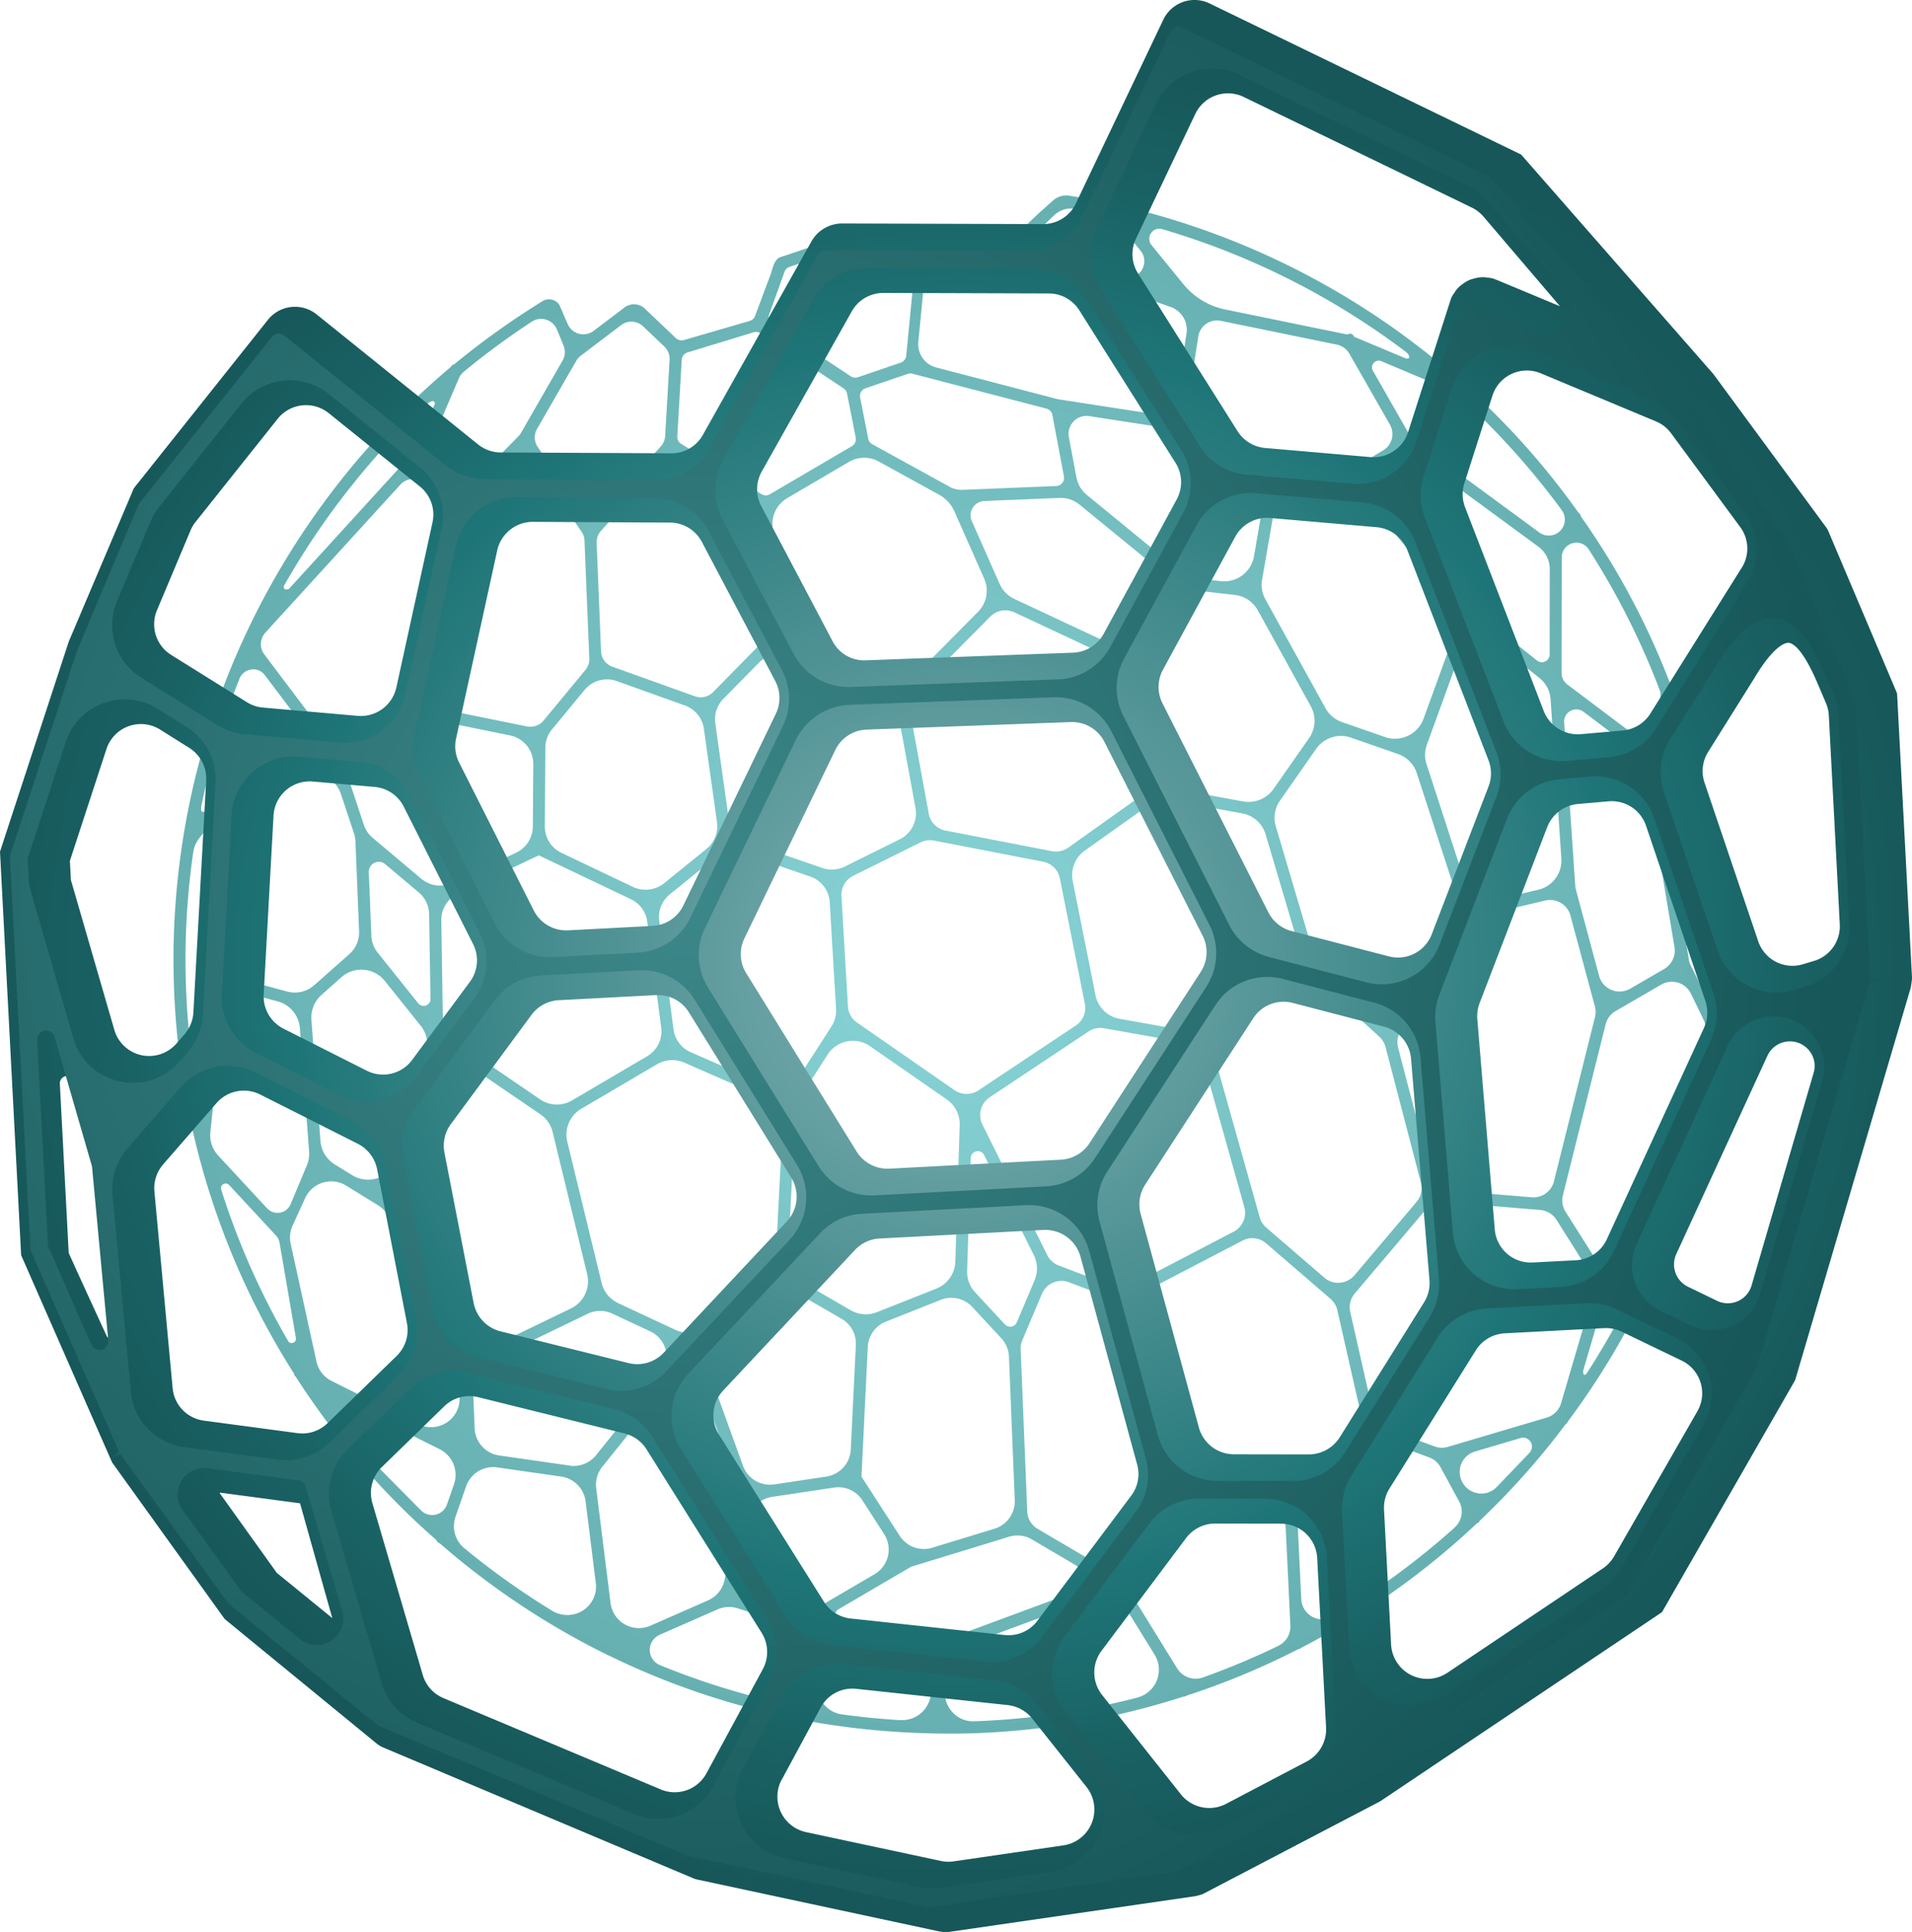 <svg id="Layer_1" data-name="Layer 1" xmlns="http://www.w3.org/2000/svg" xmlns:xlink="http://www.w3.org/1999/xlink" viewBox="0 0 123.284 124.571"><defs><style>.cls-1{fill:url(#radial-gradient);}.cls-2{fill:url(#radial-gradient-2);}.cls-3{fill:url(#radial-gradient-3);}</style><radialGradient id="radial-gradient" cx="94.762" cy="112.148" r="49.656" gradientTransform="translate(0.207 -7.911) rotate(-2.329)" gradientUnits="userSpaceOnUse"><stop offset="0" stop-color="#89d4d6"/><stop offset="1" stop-color="#66b0b2"/></radialGradient><radialGradient id="radial-gradient-2" cx="76.988" cy="101.44" r="60.247" gradientTransform="matrix(1.06, -0.003, -0.003, 1, 18.696, -0.98)" gradientUnits="userSpaceOnUse"><stop offset="0" stop-color="#86b3b5"/><stop offset="0.671" stop-color="#1e7577"/><stop offset="0.864" stop-color="#196062"/><stop offset="1" stop-color="#175759"/></radialGradient><radialGradient id="radial-gradient-3" cx="81.19" cy="98.814" r="74.397" gradientTransform="matrix(1, -0.011, 0.011, 1, 0.099, -2.226)" gradientUnits="userSpaceOnUse"><stop offset="0" stop-color="#3c8789"/><stop offset="1" stop-color="#175759"/></radialGradient></defs><title>clathrin_coated_pit</title><path id="CLATHRIN_COATED_PIT" class="cls-1" d="M149.284,97.784a49.708,49.708,0,0,0-3.032-15.2l-.026-.07a49.167,49.167,0,0,0-5.946-11.289.378.378,0,0,0-.159-.246h0a49.419,49.419,0,0,0-7.339-8.22.371.371,0,0,0-.19-.2l-.028-.005a50.072,50.072,0,0,0-22.236-11.432c-.982-.218-2-.412-3.038-.577a1.269,1.269,0,0,0-1.043.307c-.389.346-.968.862-1.063.954l-1.426,1.366a.526.526,0,0,1-.23.129l-5.619,1.468a.536.536,0,0,1-.331-.022l-3.587-1.58a1.711,1.711,0,0,0-1.418.019L88.906,54.43c-.045.012-.105.029-.241.076-.335.115-.475.555-.594,1.011L87.03,58.3a.525.525,0,0,1-.344.319l-4.254,1.236a.544.544,0,0,1-.506-.124L80,57.9a1.027,1.027,0,0,0-1.357-.172L76.622,59.26a1.1,1.1,0,0,1-.953.184,1.091,1.091,0,0,1-.727-.641l-.523-1.2a.232.232,0,0,0-.027-.046.8.8,0,0,0-1.065-.213,51.486,51.486,0,0,0-5.691,4.068c-.115.034-.2.109-.212.165A50.485,50.485,0,0,0,54.05,79.114l-.086.187a49.591,49.591,0,0,0-1.946,4.979c0,.006-.028.068-.03.074A49.747,49.747,0,0,0,57.3,126.491a.3.3,0,0,0,.119.208c.829,1.29,1.728,2.557,2.673,3.766a.259.259,0,0,0,.442-.26.975.975,0,0,1,.126-.937.95.95,0,0,1,1.229-.3l4.81,2.4a1.849,1.849,0,0,1,.919,2.257l-.455,1.308a1.01,1.01,0,0,1-1.67.378l-4.505-4.544a.259.259,0,0,0-.385.344,48.865,48.865,0,0,0,5.872,6.105.367.367,0,0,0,.209.215l.027.012A50.174,50.174,0,0,0,77.454,144.6a.279.279,0,0,0,.138.063h0A49.459,49.459,0,0,0,90.8,148.951l.067.016a50.582,50.582,0,0,0,7.229.711l.289.011c1.164.023,2.139.016,3.069-.022a49.606,49.606,0,0,0,13.219-2.358.268.268,0,0,0,.075-.005.425.425,0,0,0,.107-.04l0-.011a48.882,48.882,0,0,0,7.193-2.993.313.313,0,0,0,.2-.091,50.019,50.019,0,0,0,11.329-8.027l.043-.019a.257.257,0,0,0,.063-.04.19.19,0,0,0,.066-.1,48.952,48.952,0,0,0,5.538-6.219.5.5,0,0,0,.112-.106c0-.005.058-.1.062-.111a49.965,49.965,0,0,0,6.5-11.756L146,117.7a49.533,49.533,0,0,0,3.128-13.6l-.258-.022.264-.05A50.411,50.411,0,0,0,149.284,97.784Zm-3.392-13.439h.007c.076,0,.179.08.227.228a49.028,49.028,0,0,1,2.383,13.243c.048,1.19.053,2.4.013,3.6-.007.242-.133.413-.246.433l.045.255-.062-.253c-.1,0-.165-.14-.182-.185-.175-.44-.589-1.241-.714-1.479a1.361,1.361,0,0,1-.12-.375l-2.167-12.971a1.37,1.37,0,0,1,.054-.666s.322-.977.523-1.547C145.689,84.526,145.77,84.35,145.892,84.345Zm-3.64,17.409a1.362,1.362,0,0,1-.8-.909l-1.494-5.552a1.421,1.421,0,0,1-.044-.264L139.2,84.5a.783.783,0,0,1,1.252-.677l3.369,2.538a1.368,1.368,0,0,1,.527.868l1.965,11.764a1.375,1.375,0,0,1-.664,1.41l-2.192,1.271A1.369,1.369,0,0,1,142.252,101.754Zm-5.15,13.367-5.262-.434a1.37,1.37,0,0,1-1.212-1.018l-2.137-8.2a1.374,1.374,0,0,1,.167-1.076l4.312-6.822a1.359,1.359,0,0,1,.844-.6l4.158-.98a1.36,1.36,0,0,1,1.635.977l1.574,5.847a1.383,1.383,0,0,1,.006.687l-2.644,10.584A1.357,1.357,0,0,1,137.1,115.121ZM120.709,134.5l-5.532-1.455a1.377,1.377,0,0,1-.967-.944l-2.7-9.325a1.374,1.374,0,0,1,.682-1.594l6.266-3.267a1.375,1.375,0,0,1,.58-.156,1.36,1.36,0,0,1,.946.333l4.149,3.575a1.361,1.361,0,0,1,.441.734l1.546,6.816a1.359,1.359,0,0,1-.376,1.28l-3.732,3.657A1.4,1.4,0,0,1,120.709,134.5Zm-10.633,4.356a1.372,1.372,0,0,1-1.058-.139l-3.764-2.214h0a1.364,1.364,0,0,1-.674-1.124l-.425-10.453a1.378,1.378,0,0,1,.107-.588l1.263-2.99a1.365,1.365,0,0,1,1.747-.747l2.511.954a1.373,1.373,0,0,1,.828.9l2.929,10.124a1.365,1.365,0,0,1-.115,1.039l-2.514,4.579A1.353,1.353,0,0,1,110.077,138.86Zm-11.019,4.648-6.477-.959a.465.465,0,0,1-.167-.862l4.679-2.741,6.315-1.934a1.852,1.852,0,0,1,1.475.174l2.77,1.629a1.007,1.007,0,0,1-.161,1.812l-7.523,2.785A1.853,1.853,0,0,1,99.058,143.508Zm-8.267-1.77a1.866,1.866,0,0,1-1.5.163l-2.069-.669a1.846,1.846,0,0,1-1.244-2.1l.614-3.212a1.845,1.845,0,0,1,1.537-1.478h0l4-.6a1.83,1.83,0,0,1,1.822.822l1.4,2.174a1.844,1.844,0,0,1-.618,2.593Zm-15.715-9.313-4.547-.653a1.846,1.846,0,0,1-1.58-1.751l-.105-2.581a1.843,1.843,0,0,1,1.041-1.736l6.357-3.068a1.842,1.842,0,0,1,1.584-.01l2.443,1.142a1.844,1.844,0,0,1,.656,2.826l-4.148,5.161A1.851,1.851,0,0,1,75.075,132.425ZM62.784,113.854a1.938,1.938,0,0,1-1.726-.155l-1.135-.7a1.944,1.944,0,0,1-.916-1.506l-.584-7.819a1.952,1.952,0,0,1,.645-1.595l1.287-1.144a1.94,1.94,0,0,1,2.8.237l2.318,2.892a1.948,1.948,0,0,1,.355,1.735l-1.887,6.77A1.926,1.926,0,0,1,62.784,113.854ZM56.4,116.113a.922.922,0,0,1-.833-.279l-3.152-3.4a1.936,1.936,0,0,1-.507-1.519h0l.876-8.462a.747.747,0,0,1,.941-.646l2.529.685a1.943,1.943,0,0,1,1.426,1.728l.594,7.951a1.954,1.954,0,0,1-.146.9l-1.047,2.5A.911.911,0,0,1,56.4,116.113ZM53.324,90.707A1.875,1.875,0,0,1,54.619,89l3.359-1.081a1.853,1.853,0,0,1,.491-.087,1.877,1.877,0,0,1,1.854,1.277l.845,2.549a1.857,1.857,0,0,1,.094.512l.236,5.8a1.861,1.861,0,0,1-.625,1.472L58.6,101.453a1.888,1.888,0,0,1-1.729.407l-2.5-.678A1.858,1.858,0,0,1,53,99.308Zm2.127-11.987,8.711-9.548a1.094,1.094,0,0,1,.765-.358,1.08,1.08,0,0,1,.22.013,1.1,1.1,0,0,1,.829.635l.67,1.49a1.107,1.107,0,0,1,.07.692L64.169,82.94a1.1,1.1,0,0,1-.416.64L60.94,85.673a1.127,1.127,0,0,1-1.532-.219l-4.021-5.331A1.1,1.1,0,0,1,55.451,78.721Zm12.038-6.975a1.089,1.089,0,0,1,.289-.529l3.411-3.463a1.1,1.1,0,0,1,1.688.148l2.962,4.3a1.1,1.1,0,0,1,.193.579l.309,7.6a1.1,1.1,0,0,1-.25.744l-2.7,3.263a1.108,1.108,0,0,1-1.066.378l-6.338-1.287a1.1,1.1,0,0,1-.853-1.318Zm26.5-4.3A1.94,1.94,0,0,1,95,67.681l3.9,2.144a2.278,2.278,0,0,1,.982,1.07l1.919,4.337a1.928,1.928,0,0,1-.4,2.151l-4.1,4.131a1.954,1.954,0,0,1-2.145.415l-5.591-2.408a1.952,1.952,0,0,1-1.171-1.7l-.245-6.027a1.936,1.936,0,0,1,.957-1.752l3.975-2.332A1.941,1.941,0,0,1,93.985,67.444Zm3.193-5.421,8.636,2.248a.526.526,0,0,1,.382.409l.746,3.963a.523.523,0,0,1-.493.619l-6.047.246a1.585,1.585,0,0,1-.825-.194l-4.992-2.745a.52.52,0,0,1-.261-.357l-.524-2.65a.524.524,0,0,1,.344-.6l2.732-.932a.513.513,0,0,1,.148-.028A.523.523,0,0,1,97.178,62.023Zm16.559,3.528a1.956,1.956,0,0,1,.812.324l4.357,3.026a1.945,1.945,0,0,1,.8,1.924L119.2,73.8a1.956,1.956,0,0,1-2.131,1.6l-1.592-.182a1.933,1.933,0,0,1-1.009-.427l-6.04-4.947a1.941,1.941,0,0,1-.677-1.142l-.487-2.586a1.159,1.159,0,0,1,1.086-1.372,1.206,1.206,0,0,1,.228.012Zm1.867-5.932a1.222,1.222,0,0,1,1.156-1.031,1.258,1.258,0,0,1,.3.024l7.474,1.532a1.22,1.22,0,0,1,.815.59l2.614,4.574a1.227,1.227,0,0,1-.434,1.655h0l-1.8,1.073a1.223,1.223,0,0,1-.421.156l-4.378.746a1.214,1.214,0,0,1-.9-.2l-4.649-3.23a1.229,1.229,0,0,1-.51-1.193Zm13.281,7.689a1.779,1.779,0,0,1,1.127.344l7.526,5.525a1.792,1.792,0,0,1,.729,1.441l-.007,5.5a.5.5,0,0,1-.287.456h0a.5.5,0,0,1-.534-.062l-4-3.2a1.814,1.814,0,0,1-.264-.26l-5.6-6.821a1.789,1.789,0,0,1,1.314-2.919ZM132.733,94.6l-2.406-7.4a1.945,1.945,0,0,1,.021-1.262l2.256-6.209a1.224,1.224,0,0,1,.83-.769,1.248,1.248,0,0,1,.289-.047,1.218,1.218,0,0,1,.816.272l3.063,2.449a1.944,1.944,0,0,1,.724,1.384l.692,10.259a1.934,1.934,0,0,1-1.491,2.019l-2.506.59A1.945,1.945,0,0,1,132.733,94.6Zm-5.035,8.562a1.908,1.908,0,0,1-1.566-.489l-2.518-2.3a1.939,1.939,0,0,1-.553-.882l-2.454-8.282h0a1.93,1.93,0,0,1,.269-1.662l2.335-3.342a1.95,1.95,0,0,1,1.517-.827,1.918,1.918,0,0,1,.711.105l3.052,1.06a1.952,1.952,0,0,1,1.207,1.233l2.621,8.059a1.933,1.933,0,0,1-.2,1.636l-3.035,4.8A1.936,1.936,0,0,1,127.7,103.164Zm-17.556,17.7-3.534-1.342a1.364,1.364,0,0,1-.74-.671l-4.181-8.422a1.371,1.371,0,0,1,.467-1.748l6.38-4.248a1.362,1.362,0,0,1,.7-.228,1.377,1.377,0,0,1,.3.02l5.258.936a1.377,1.377,0,0,1,1.077.976l2.709,9.618a1.374,1.374,0,0,1-.684,1.584l-6.633,3.459A1.381,1.381,0,0,1,110.142,120.864ZM96.361,136.957l-2.47-3.823.407-8.368a1.849,1.849,0,0,1,1.162-1.625l3.545-1.406a1.838,1.838,0,0,1,2.034.461l1.87,2.017a1.85,1.85,0,0,1,.49,1.179l.377,9.258a1.847,1.847,0,0,1-1.3,1.839L98.45,137.72a1.822,1.822,0,0,1-.46.078h0A1.854,1.854,0,0,1,96.361,136.957ZM93.2,131.394a1.849,1.849,0,0,1-1.568,1.734l-3.372.508a1.855,1.855,0,0,1-2.008-1.2l-2.322-6.418a1.837,1.837,0,0,1,.61-2.09l3.209-2.466a1.838,1.838,0,0,1,2.049-.133l2.814,1.631a1.838,1.838,0,0,1,.917,1.685ZM81.89,123.669,78.2,121.946a1.932,1.932,0,0,1-1.064-1.3l-2.212-9.1a1.93,1.93,0,0,1,.9-2.13l4.888-2.874a1.944,1.944,0,0,1,1.76-.1l5.168,2.261a1.948,1.948,0,0,1,1.16,1.876l-.44,8.584a1.937,1.937,0,0,1-.755,1.439l-3.716,2.856A1.96,1.96,0,0,1,81.89,123.669Zm-17-39.561a1.878,1.878,0,0,1,.447.035l5.894,1.2a1.873,1.873,0,0,1,1.5,1.843L72.7,91.227A1.877,1.877,0,0,1,71.633,92.9L67.52,94.853a1.9,1.9,0,0,1-2-.258l-3.144-2.644a1.873,1.873,0,0,1-.571-.841l-.935-2.819a1.862,1.862,0,0,1,.658-2.086l2.324-1.73A1.866,1.866,0,0,1,64.89,84.108Zm-2.6,14.153-.167-4.1a.636.636,0,0,1,.361-.6.637.637,0,0,1,.7.085l2.163,1.819a1.866,1.866,0,0,1,.666,1.4h0l.09,5.465a.434.434,0,0,1-.294.427.445.445,0,0,1-.5-.141L62.7,99.353A1.857,1.857,0,0,1,62.286,98.261Zm4.608,5.317-.1-6.308a1.871,1.871,0,0,1,1.066-1.718l5.222-2.477,5.943,2.831a1.859,1.859,0,0,1,1.049,1.443l.9,6.823a1.864,1.864,0,0,1-.9,1.853l-4.881,2.87a1.914,1.914,0,0,1-2-.068l-5.472-3.737A1.869,1.869,0,0,1,66.894,103.578ZM77.409,81.732a1.858,1.858,0,0,1,.7.107h0l4.4,1.575a1.863,1.863,0,0,1,1.22,1.5l.847,6.032a1.877,1.877,0,0,1-.673,1.71l-2.75,2.229a1.916,1.916,0,0,1-1.978.235l-4.636-2.208a1.876,1.876,0,0,1-1.065-1.7l.033-5.079a1.876,1.876,0,0,1,.428-1.177l2.106-2.549A1.873,1.873,0,0,1,77.409,81.732Zm8.787,11.2,4.391,1.512A1.86,1.86,0,0,1,91.843,96.1l.41,6.881a1.858,1.858,0,0,1-.294,1.122l-1.97,3.061a1.891,1.891,0,0,1-2.318.7l-4.8-2.1a1.876,1.876,0,0,1-1.1-1.468l-.921-7.006a1.88,1.88,0,0,1,.675-1.693l2.893-2.346A1.847,1.847,0,0,1,86.2,92.929Zm14.871-22.268a.923.923,0,0,1,.746-.434l4.838-.2a1.938,1.938,0,0,1,1.308.438l4.89,4a1.928,1.928,0,0,1,.372,2.6l-1.1,1.6a1.964,1.964,0,0,1-2.423.661l-5.949-2.786a1.937,1.937,0,0,1-.952-.971l-1.793-4.052A.924.924,0,0,1,101.067,70.661Zm13.207,6.24a1.938,1.938,0,0,1,1.522-.842,1.979,1.979,0,0,1,.3.011l1.871.214a1.945,1.945,0,0,1,1.479.989l3.417,6.189a1.953,1.953,0,0,1-.108,2.049l-2.3,3.289a1.98,1.98,0,0,1-1.942.8l-3.918-.722a1.93,1.93,0,0,1-1.553-1.538L111.892,81.4a1.951,1.951,0,0,1,.3-1.465Zm6.174-5.783a1.94,1.94,0,0,1,1.585-1.582l2.37-.4a1.911,1.911,0,0,1,.25-.027,1.937,1.937,0,0,1,1.574.708l5.645,6.878a1.948,1.948,0,0,1,.324,1.893l-2.067,5.688a1.964,1.964,0,0,1-1.752,1.275,1.908,1.908,0,0,1-.708-.1l-2.8-.972a1.937,1.937,0,0,1-1.062-.9l-3.872-7.012a1.945,1.945,0,0,1-.214-1.268h0Zm-17.33,6.159a1.363,1.363,0,0,1,.635.127l6.6,3.091a1.371,1.371,0,0,1,.763.978l1.253,6.458a1.371,1.371,0,0,1-.55,1.376l-4.594,3.269a1.377,1.377,0,0,1-1.053.228l-6.858-1.328a1.36,1.36,0,0,1-1.086-1.1l-1.218-6.633a1.369,1.369,0,0,1,.374-1.211L102.2,77.68A1.371,1.371,0,0,1,103.118,77.277ZM97.7,92.24a1.375,1.375,0,0,1,.554-.14,1.39,1.39,0,0,1,.314.023l7.033,1.362a1.363,1.363,0,0,1,1.082,1.076l1.611,8.082a1.364,1.364,0,0,1-.584,1.407l-6.282,4.182a1.381,1.381,0,0,1-1.538-.015l-6.286-4.36a1.361,1.361,0,0,1-.586-1.043L92.6,95.7a1.366,1.366,0,0,1,.759-1.307Zm-4.5,30.168-3.077-1.784a1.933,1.933,0,0,1-.964-1.777l.473-9.223a1.94,1.94,0,0,1,.307-.95h0l1.768-2.749a1.937,1.937,0,0,1,2.736-.544l4.948,3.432a1.934,1.934,0,0,1,.833,1.656l-.28,8.8a1.94,1.94,0,0,1-1.223,1.741l-3.833,1.52A1.946,1.946,0,0,1,93.2,122.409Zm10.363,1.052a.487.487,0,0,1-.425-.142l-1.919-2.07a1.93,1.93,0,0,1-.516-1.381l.231-7.273a.447.447,0,0,1,.363-.434.432.432,0,0,1,.083-.011.451.451,0,0,1,.424.257l3.2,6.45a1.94,1.94,0,0,1,.05,1.617l-1.144,2.708A.468.468,0,0,1,103.563,123.461Zm11.512-19.037-4.535-.807a1.927,1.927,0,0,1-1.562-1.531l-1.467-7.355a1.942,1.942,0,0,1,.778-1.959l4.1-2.916a1.959,1.959,0,0,1,1.476-.328l4.579.845a1.931,1.931,0,0,1,1.508,1.356l2.07,6.986a1.934,1.934,0,0,1-.764,2.152l-4.746,3.248A1.952,1.952,0,0,1,115.075,104.424ZM88.521,80.116a1.85,1.85,0,0,1,.81.15L95.2,82.793a1.866,1.866,0,0,1,1.1,1.378l1.075,5.856a1.875,1.875,0,0,1-1.007,2.01L92.812,93.8a1.894,1.894,0,0,1-1.438.092l-4.8-1.654a1.859,1.859,0,0,1-1.242-1.506l-.867-6.174a1.878,1.878,0,0,1,.518-1.569l2.279-2.317A1.876,1.876,0,0,1,88.521,80.116Zm-.867-1.446a1.1,1.1,0,0,1-.315.815L84.315,82.56a1.112,1.112,0,0,1-1.154.263l-5.335-1.911a1.092,1.092,0,0,1-.727-.989l-.284-6.994a1.091,1.091,0,0,1,.282-.78l3.952-4.381a1.1,1.1,0,0,1,1.4-.195l4.388,2.752a1.1,1.1,0,0,1,.514.886ZM64.094,114.919l2.294-8.233a.973.973,0,0,1,1.486-.542l5.312,3.627a1.935,1.935,0,0,1,.791,1.144l2.229,9.173a1.949,1.949,0,0,1-1.042,2.2l-4.827,2.33a1.939,1.939,0,0,1-2.6-.915l-3.53-7.436A1.942,1.942,0,0,1,64.094,114.919ZM77.176,132.5l4.694-5.839a.905.905,0,0,1,1.557.259l2.68,7.409-1.04,5.445A1.842,1.842,0,0,1,84,141.111l-3.716,1.633a1.844,1.844,0,0,1-2.572-1.46l-.925-7.4A1.852,1.852,0,0,1,77.176,132.5Zm47.51-11.862a1.36,1.36,0,0,1-.947-.331l-3.746-3.228a1.368,1.368,0,0,1-.424-.666L116.66,106.08a1.366,1.366,0,0,1,.544-1.5l4.741-3.245a1.366,1.366,0,0,1,1.7.118l3.637,3.316a1.371,1.371,0,0,1,.4.666l2.283,8.752a1.372,1.372,0,0,1-.279,1.229l-4.006,4.734A1.389,1.389,0,0,1,124.686,120.634Zm16.091-47.3a48.983,48.983,0,0,1,4.577,9.067.962.962,0,0,1,.01.652l-.522,1.542a.946.946,0,0,1-1.466.453l-3.966-2.987a.952.952,0,0,1-.378-.758l.01-7.441a.953.953,0,0,1,.916-.949h.014A.918.918,0,0,1,140.777,73.338Zm-8.514-10.013a49.576,49.576,0,0,1,6.778,7.488A1.033,1.033,0,0,1,137.6,72.26l-8.049-5.909a1.025,1.025,0,0,1-.284-.319l-2.4-4.2a.439.439,0,0,1,.356-.654.449.449,0,0,1,.192.036l4.547,1.92A1.077,1.077,0,0,1,132.263,63.325ZM113.284,52.7a48.911,48.911,0,0,1,15.73,7.931c.211.175.215.333.183.383-.011.015-.111.072-.284-.007l-3.266-1.372a.262.262,0,0,0-.177-.182.269.269,0,0,0-.24.044l-7.891-1.617a4.707,4.707,0,0,1-2.7-1.638l-2.044-2.511a.634.634,0,0,1-.036-.766h0A.64.64,0,0,1,113.284,52.7Zm-7.7-.191.729-.7a1.587,1.587,0,0,1,1.028-.437,1.554,1.554,0,0,1,.31.019c.632.107,1.263.226,1.876.354a1.578,1.578,0,0,1,.895.55l1.467,1.8a1.067,1.067,0,0,1-1.187,1.679l-4.786-1.709a.937.937,0,0,1-.332-1.559Zm-7.71,4.2a1.564,1.564,0,0,1,1.156-1.356l4.139-1.081a1.932,1.932,0,0,1,1.143.051l9.522,3.4a1.558,1.558,0,0,1,1.015,1.707l-.6,3.85a1.555,1.555,0,0,1-1.775,1.3l-5.837-.9c-.053-.008-.105-.019-.156-.032L98.715,61.62a1.551,1.551,0,0,1-1.158-1.657ZM87.93,58.222l1-2.769a.522.522,0,0,1,.324-.318l3.82-1.3a.534.534,0,0,1,.148-.027.52.52,0,0,1,.224.04l3.5,1.471a.521.521,0,0,1,.318.533l-.487,5.011a.524.524,0,0,1-.352.444l-2.766.944a.54.54,0,0,1-.457-.06l-5.061-3.356A.521.521,0,0,1,87.93,58.222Zm-5.628,2.9a.526.526,0,0,1,.369-.47l4.264-1.3a.551.551,0,0,1,.133-.022.52.52,0,0,1,.311.086l5.357,3.551a.526.526,0,0,1,.224.335l.561,2.84a.525.525,0,0,1-.249.553l-5.287,3.1a.527.527,0,0,1-.542-.008L82.26,66.54a.523.523,0,0,1-.244-.473Zm-6.8.069a1.108,1.108,0,0,1,.289-.328l2.6-1.973a1.091,1.091,0,0,1,1.42.08l1.368,1.3a1.1,1.1,0,0,1,.339.86l-.285,4.907a1.11,1.11,0,0,1-.282.673l-3.583,3.972a1.055,1.055,0,0,1-.888.36,1.093,1.093,0,0,1-.833-.474l-2.628-3.817a1.105,1.105,0,0,1-.048-1.17Zm-7.569,1.128a1.136,1.136,0,0,1,.319-.428,49.462,49.462,0,0,1,4.393-3.231,1.083,1.083,0,0,1,.91-.125,1.107,1.107,0,0,1,.7.638l.427,1.036a1.11,1.11,0,0,1-.063.966L71.936,65.84a1.133,1.133,0,0,1-.171.224l-3.314,3.364a1.1,1.1,0,0,1-1.785-.32l-.644-1.43a1.1,1.1,0,0,1-.007-.884Zm-2.028,1.631c.173-.125.313-.177.387-.154.039.014.073.052.106.134l-1.256,2.928a1.1,1.1,0,0,1-.2.307L56.971,75.9a.4.4,0,0,1-.268.01.254.254,0,0,1-.069-.177A49.433,49.433,0,0,1,65.907,63.949ZM52.882,84.133c.274-.811.578-1.632.9-2.44a.949.949,0,0,1,.763-.6.921.921,0,0,1,.879.367l3.233,4.285a.815.815,0,0,1-.4,1.268l-3.613,1.162a1.175,1.175,0,0,1-1.524-.952L52.8,85.011A1.917,1.917,0,0,1,52.882,84.133Zm-1.55,5.74c.2-.982.44-1.968.683-2.881.056-.108.114-.178.154-.182s.075.032.118.078l.188,1.308a1.875,1.875,0,0,1-.4,1.438l-.49.607a.291.291,0,0,1-.228.011C51.321,90.22,51.293,90.1,51.332,89.872Zm-.525,2.991a1.888,1.888,0,0,1,.406-.923l.844-1.045a.208.208,0,0,1,.221-.1.5.5,0,0,1,.249.464L52.156,101c0,.038,0,.078-.008.118l-.673,6.5c-.023.266-.2.5-.3.5h0c-.075,0-.186-.174-.249-.568a48.536,48.536,0,0,1-.122-14.679Zm1.8,21.759a.286.286,0,0,1,.135-.344.319.319,0,0,1,.148-.045.3.3,0,0,1,.231.1l3.02,3.254a.9.9,0,0,1,.218.41l1.065,6.2a.262.262,0,0,1-.175.3.249.249,0,0,1-.333-.121A48.87,48.87,0,0,1,52.605,114.622Zm7.122,12.344a1.835,1.835,0,0,1-.979-1.255l-1.665-7.6a1.857,1.857,0,0,1,.124-1.161l.812-1.78a1.846,1.846,0,0,1,2.646-.8l2.052,1.266a1.839,1.839,0,0,1,.7.787l4.317,9.22a1.835,1.835,0,0,1,.173.707l.068,1.676a1.829,1.829,0,0,1-.84,1.624,1.853,1.853,0,0,1-1.826.1Zm8.539,10.77a1.843,1.843,0,0,1-.551-2.023l.681-1.957a1.846,1.846,0,0,1,2-1.22l4.138.594a1.849,1.849,0,0,1,1.568,1.6l.657,5.255a1.827,1.827,0,0,1-.827,1.775,1.874,1.874,0,0,1-1.982.024A49.621,49.621,0,0,1,68.267,137.736Zm19.57,9.8a48.961,48.961,0,0,1-6.942-2.25,1.063,1.063,0,0,1-.021-1.954l3.734-1.64a1.843,1.843,0,0,1,1.309-.067l2.739.886a1.852,1.852,0,0,1,1.262,1.523L90.1,145.5a1.854,1.854,0,0,1-.605,1.615h0A1.826,1.826,0,0,1,87.837,147.536Zm8.608,1.3c-1.29-.077-2.581-.2-3.838-.378a1.832,1.832,0,0,1-1.549-1.595l-.179-1.409a1.845,1.845,0,0,1,1.747-2.075,1.891,1.891,0,0,1,.353.019l4.1.607a1.844,1.844,0,0,1,1.52,2.265l-.286,1.162A1.854,1.854,0,0,1,96.445,148.831Zm15.237-1.457a49.025,49.025,0,0,1-10.255,1.517l-.276.01a1.8,1.8,0,0,1-1.472-.674,1.841,1.841,0,0,1-.362-1.614l.344-1.4a1.842,1.842,0,0,1,1.15-1.289l7.991-2.959a1.85,1.85,0,0,1,2.21.762l1.778,2.879a1.851,1.851,0,0,1-1.108,2.764Zm9.106-3.345h0a48.816,48.816,0,0,1-4.914,2.057,1.4,1.4,0,0,1-1.619-.58l-3.006-4.867a1.371,1.371,0,0,1-.035-1.378l2.581-4.7a1.366,1.366,0,0,1,1.143-.709,1.386,1.386,0,0,1,.4.044l4.888,1.286a1.362,1.362,0,0,1,1.019,1.257l.3,6.288A1.369,1.369,0,0,1,120.788,144.029Zm11.361-7.627a49.366,49.366,0,0,1-7.823,5.736,1.393,1.393,0,0,1-1.36.028,1.36,1.36,0,0,1-.718-1.139L122,135.9a1.366,1.366,0,0,1,.409-1.043l3.789-3.712a1.381,1.381,0,0,1,1.43-.307l2.868,1.055a1.372,1.372,0,0,1,.73.63l1.2,2.205A1.364,1.364,0,0,1,132.149,136.4Zm4.814-4.811-2.109,2.2a1.365,1.365,0,0,1-1.182.415,1.381,1.381,0,0,1-1.041-.726,1.37,1.37,0,0,1,.812-1.969l2.941-.87a.636.636,0,0,1,.154-.026.578.578,0,0,1,.425.976ZM139,128.4a1.364,1.364,0,0,1-.924.927l-6.373,1.887a1.369,1.369,0,0,1-.861-.028l-3.088-1.136a1.363,1.363,0,0,1-.863-.981l-1.486-6.552a1.375,1.375,0,0,1,.289-1.187l4.59-5.424a1.365,1.365,0,0,1,1.158-.479l6.215.512a1.376,1.376,0,0,1,1.045.633l2.245,3.554a1.371,1.371,0,0,1,.156,1.117Zm5.393-8.852a49.259,49.259,0,0,1-3.665,6.811c-.1.154-.163.226-.241.21-.045-.021-.093-.167-.028-.385l1.446-4.926a1.372,1.372,0,0,1,.485-.7c.011-.008,1.225-.89,1.606-1.208a.424.424,0,0,1,.241-.108.184.184,0,0,1,.121.035A.224.224,0,0,1,144.389,119.552Zm1.034-2.519a1.4,1.4,0,0,1-.469.622l-1.971,1.484a1.37,1.37,0,0,1-1.981-.363l-1.717-2.718a1.377,1.377,0,0,1-.171-1.063l2.755-11.023a1.374,1.374,0,0,1,.642-.852l2.945-1.707a1.369,1.369,0,0,1,1.918.589l.811,1.677a1.409,1.409,0,0,1,.135.739A48.789,48.789,0,0,1,145.423,117.033Z" transform="translate(-38.344 -37.927)"/><g id="CLATHRIN_COATED_PIT-2" data-name="CLATHRIN_COATED_PIT"><path class="cls-2" d="M160.665,82.632l-4.415-10.42a1.407,1.407,0,0,0-.147-.272l-7.277-9.89-12.4-14.157-20.085-9.742a2.221,2.221,0,0,0-1.712-.1,2.247,2.247,0,0,0-1.278,1.148l-5.635,11.844a2.331,2.331,0,0,1-2.117,1.333l-12.963-.041a2.277,2.277,0,0,0-1.96,1.14L83.667,65.962a2.317,2.317,0,0,1-2.05,1.193L70.626,67.1a2.347,2.347,0,0,1-1.453-.516L58.763,58.2a2.232,2.232,0,0,0-3.146.35L46.973,69.408l-4.195,9.884L38.344,92.838l1.363,26.016,5.845,13.317c.025.055.046.091.04.075l7.24,10.069,9.85,8.07.135.09c.039.025.079.048.124.074l20.083,8.472a1.934,1.934,0,0,0,.235.081l15.621,3.349a2.291,2.291,0,0,0,.486.047l.1,0,15.938-2.313.263-.066a2.137,2.137,0,0,0,.252-.082l11.411-5.965,18.177-12.2,8.586-14.958,7.446-25.279.036-.2a2.05,2.05,0,0,0,.035-.267l.022-.141ZM45.694,124.321a.5.5,0,0,1-.483-.281s-2.435-5.289-2.438-5.346l-.571-10.9a.483.483,0,0,1,.418-.492.5.5,0,0,1,.563.333l2.094,6.891.891,9.278a.479.479,0,0,1-.375.5m6.768,9.864,5.129.685,2.079,7.4-3.575-2.912-3.684-5.145C52.529,134.165,52.539,134.166,52.562,134.17ZM133.3,57.117h0Zm.337-.17v0h0Zm-28.4,85.478a2.331,2.331,0,0,1-2.118.921L93.2,142.281a2.324,2.324,0,0,1-1.73-1.081L84.7,130.42a2.339,2.339,0,0,1,.275-2.841l8.5-9.063a2.331,2.331,0,0,1,1.583-.736l10.577-.554.094,0a2.351,2.351,0,0,1,2.283,1.722l3.654,13.4a2.322,2.322,0,0,1-.385,2.017Zm15.012-71.1,6.866.594a2.352,2.352,0,0,1,1.979,1.487l5.231,13.547a2.334,2.334,0,0,1,0,1.68l-3.663,9.533a2.334,2.334,0,0,1-2.77,1.423l-6.264-1.63a2.339,2.339,0,0,1-1.5-1.205L113.3,83.275a2.338,2.338,0,0,1,.032-2.173l4.659-8.568a2.337,2.337,0,0,1,2.025-1.22C120.1,71.313,120.172,71.316,120.249,71.323ZM92.2,86.288a2.332,2.332,0,0,1,2.019-1.32l13.168-.485a2.339,2.339,0,0,1,2.17,1.279l6.334,12.5a2.345,2.345,0,0,1-.125,2.33l-7.173,11.044a2.345,2.345,0,0,1-1.838,1.061l-11.066.58a2.348,2.348,0,0,1-2.109-1.1l-7.119-11.5a2.326,2.326,0,0,1-.118-2.246Zm47.751,32.894-2.775.145a2.327,2.327,0,0,1-2.451-2.14L133.6,103.634a2.346,2.346,0,0,1,.147-1.031l4.36-11.348a2.353,2.353,0,0,1,1.978-1.49l1.978-.173a2.337,2.337,0,0,1,2.417,1.579l3.826,11.3a2.333,2.333,0,0,1-.09,1.726l-6.261,13.624A2.331,2.331,0,0,1,139.951,119.182ZM68.64,101.233l-3.716,5.027a2.333,2.333,0,0,1-2.932.7l-5.365-2.707a2.338,2.338,0,0,1-1.281-2.214l.635-11.523a2.334,2.334,0,0,1,2.537-2.2l3.977.348a2.322,2.322,0,0,1,1.883,1.275l4.47,8.855A2.324,2.324,0,0,1,68.64,101.233Zm.244,20.705L67,112.234a2.34,2.34,0,0,1,.415-1.833l5.2-7.041a2.33,2.33,0,0,1,1.757-.945l6.277-.329.1,0a2.336,2.336,0,0,1,2.013,1.107l6.6,10.656a2.34,2.34,0,0,1-.282,2.828l-7.939,8.467a2.337,2.337,0,0,1-2.267.669l-8.258-2.047A2.344,2.344,0,0,1,68.885,121.938Zm46.763,8.031-3.756-13.777a2.34,2.34,0,0,1,.295-1.888l6.965-10.725a2.333,2.333,0,0,1,2.549-.989l5.887,1.533a2.34,2.34,0,0,1,1.74,2.067l1.188,14.271a2.354,2.354,0,0,1-.347,1.432l-5.44,8.707a2.365,2.365,0,0,1-1.985,1.1l-4.846-.008A2.343,2.343,0,0,1,115.647,129.969Zm35-55.436-5.893,9.407a2.348,2.348,0,0,1-1.777,1.087l-2.708.237a2.351,2.351,0,0,1-2.383-1.486l-5.074-13.141a2.343,2.343,0,0,1-.046-1.555l1.806-5.638A2.33,2.33,0,0,1,137.7,62l7.416,3.095a2.34,2.34,0,0,1,.981.77l4.452,6.04A2.324,2.324,0,0,1,150.65,74.533Zm-15.82-18.57-.194-.071a1.426,1.426,0,0,0-.371-.061,1.446,1.446,0,0,0-.4-.029,2.218,2.218,0,0,0-.468.085,1.734,1.734,0,0,0-.347.113,2.195,2.195,0,0,0-.406.253,1.881,1.881,0,0,0-.293.247,1.558,1.558,0,0,0-.231.318,1.426,1.426,0,0,0-.208.343l-2.771,8.622a2.342,2.342,0,0,1-2.427,1.616l-6.795-.588a2.35,2.35,0,0,1-1.774-1.081l-6.417-10.17a2.325,2.325,0,0,1-.133-2.251l3.82-8.029a2.334,2.334,0,0,1,3.13-1.1l14.7,7.13a2.324,2.324,0,0,1,.739.563l4.949,5.8ZM114.218,70.128l-4.709,8.661a2.347,2.347,0,0,1-1.967,1.219L94.174,80.5a2.286,2.286,0,0,1-2.153-1.245l-4.588-8.694a2.328,2.328,0,0,1,.03-2.235l5.8-10.32a2.337,2.337,0,0,1,2.01-1.192H95.3l10.67.034a2.324,2.324,0,0,1,1.969,1.09l6.2,9.827A2.339,2.339,0,0,1,114.218,70.128ZM88.372,83.945,82.406,96.307a2.338,2.338,0,0,1-1.983,1.318l-5.454.286a2.339,2.339,0,0,1-2.208-1.281L67.951,87.1a2.339,2.339,0,0,1-.2-1.552l2.654-12.137a2.349,2.349,0,0,1,2.257-1.838H72.7l8.841.047A2.333,2.333,0,0,1,83.6,72.868l4.733,8.971A2.347,2.347,0,0,1,88.372,83.945ZM66.231,71.608,63.9,82.255a2.347,2.347,0,0,1-2.486,1.828L55.3,83.548a2.357,2.357,0,0,1-1.036-.346l-4.88-3.048a2.327,2.327,0,0,1-.916-2.888l2.163-5.144a2.328,2.328,0,0,1,.326-.548l5.291-6.644a2.337,2.337,0,0,1,3.293-.365l5.871,4.724A2.322,2.322,0,0,1,66.231,71.608ZM50.538,86.141a2.337,2.337,0,0,1,1.1,2.11l-.824,14.959a2.349,2.349,0,0,1-.57,1.4l-.522.6a2.336,2.336,0,0,1-4.007-.885l-2.8-9.662-.065-1.232,2.357-7.209a2.337,2.337,0,0,1,3.46-1.256ZM48.865,113l3.44-3.952a2.335,2.335,0,0,1,2.815-.552l6.3,3.179a2.352,2.352,0,0,1,1.241,1.642l1.922,9.916a2.33,2.33,0,0,1-.664,2.119l-4.452,4.335a2.337,2.337,0,0,1-1.94.642l-6.035-.806a2.326,2.326,0,0,1-2.018-2.1L48.3,114.748A2.351,2.351,0,0,1,48.865,113Zm14.1,19.517,4.019-3.913a2.323,2.323,0,0,1,1.6-.663,2.347,2.347,0,0,1,.6.07l9.433,2.339a2.328,2.328,0,0,1,1.417,1.027l7.418,11.821a2.341,2.341,0,0,1,.076,2.353L83.9,152.254a2.325,2.325,0,0,1-2.961,1.043l-14-5.883a2.325,2.325,0,0,1-1.337-1.5l-3.247-11.072A2.331,2.331,0,0,1,62.965,132.514Zm25.792,20.143,2.5-4.632a2.316,2.316,0,0,1,2.306-1.213l9.758,1.048a2.353,2.353,0,0,1,1.581.871l3.5,4.409a2.337,2.337,0,0,1-1.494,3.765l-7.078,1.031A2.3,2.3,0,0,1,99,157.91l-8.68-1.856a2.337,2.337,0,0,1-1.567-3.4Zm20.609-8.293,5.456-7.274a2.347,2.347,0,0,1,1.843-.935h.03l4.25.007a2.338,2.338,0,0,1,2.33,2.215l.573,10.934A2.344,2.344,0,0,1,122.6,151.5l-5.2,2.731a2.339,2.339,0,0,1-2.916-.617l-5.076-6.4A2.338,2.338,0,0,1,109.366,144.364Zm18.57-10.466,5.565-8.908a2.341,2.341,0,0,1,1.86-1.1l6.414-.336.094,0a2.348,2.348,0,0,1,1.043.231l3.865,1.864a2.336,2.336,0,0,1,1.012,3.268l-5.368,9.352a2.355,2.355,0,0,1-.726.779l-10.018,6.725a2.337,2.337,0,0,1-3.637-1.818l-.456-8.7A2.329,2.329,0,0,1,127.936,133.9Zm19.247-13.011a1.6,1.6,0,0,1-.757-2.1l5.878-12.792a1.6,1.6,0,0,1,2.579-.464,1.575,1.575,0,0,1,.4,1.575l-4,13.7a1.594,1.594,0,0,1-2.223.99Zm7.4-20.789a2.329,2.329,0,0,1-2.873-1.493l-3.458-10.213a2.329,2.329,0,0,1,.233-1.991l2.956-4.72c1.275-2.149,2.022-2.309,2.207-2.312h.023c.235.015.89.307,1.888,2.662l.525,1.238a2.337,2.337,0,0,1,.182.79l.705,13.462a2.33,2.33,0,0,1-1.674,2.364Z" transform="translate(-38.344 -37.927)"/><path class="cls-3" d="M158.921,100.972l-.944-17.9-4.3-10.15c-.012-.018-.084-.14-.094-.159l-7.08-9.594L134.357,49.3l-19.781-9.594a.567.567,0,0,0-.439-.025.576.576,0,0,0-.327.294l-5.635,11.845a4,4,0,0,1-3.624,2.28l-12.968-.041a.579.579,0,0,0-.5.292L84.073,66.839a4,4,0,0,1-3.508,2.041l-10.991-.058a4.014,4.014,0,0,1-2.486-.884L56.678,59.563a.6.6,0,0,0-.424-.122.571.571,0,0,0-.381.212L47.279,70.444,43.3,79.915,38.977,93.124l1.331,25.4,5.713,13.017-.447.363h0l.516-.244,7,9.679,9.57,7.795.15.085,19.815,8.329c.021.005.141.042.162.049l15.388,3.286a.576.576,0,0,0,.149.012l15.8-2.3.146-.052a.931.931,0,0,1,.133-.045l11.108-5.842,17.7-11.889,8.409-14.649a.526.526,0,0,1,.024-.067l7.252-24.822.58-.111h0l-.571-.023C158.907,101.073,158.916,101,158.921,100.972ZM146.392,64.943l4.452,6.039a3.978,3.978,0,0,1,.17,4.5l-5.893,9.407a4.017,4.017,0,0,1-3.04,1.861l-2.708.237-.137.01a4.018,4.018,0,0,1-3.942-2.554L130.22,71.3a4.013,4.013,0,0,1-.078-2.66L131.949,63a4,4,0,0,1,5.348-2.47l7.416,3.095A3.993,3.993,0,0,1,146.392,64.943ZM65.039,109.476l5.2-7.042a3.986,3.986,0,0,1,3.006-1.616l6.277-.329a4,4,0,0,1,3.61,1.888l6.6,10.655a4.007,4.007,0,0,1-.484,4.841l-7.94,8.466a4,4,0,0,1-3.879,1.146l-8.258-2.048a4.014,4.014,0,0,1-2.964-3.121l-1.881-9.7A4.006,4.006,0,0,1,65.039,109.476Zm-2.826-.546A4,4,0,0,1,60.2,108.5L54.836,105.8a4,4,0,0,1-2.192-3.791l.635-11.523A4,4,0,0,1,57.62,86.72h0l3.977.348a3.975,3.975,0,0,1,3.221,2.182L69.288,98.1a3.978,3.978,0,0,1-.354,4.179l-3.716,5.027A3.989,3.989,0,0,1,62.213,108.929Zm20.508,17.576,8.5-9.063a3.981,3.981,0,0,1,2.707-1.258l10.577-.554a4.021,4.021,0,0,1,4.068,2.942l3.654,13.4a3.972,3.972,0,0,1-.659,3.451l-6.045,8.059a4.021,4.021,0,0,1-3,1.593,3.952,3.952,0,0,1-.628-.017L91.975,144a3.975,3.975,0,0,1-2.961-1.851L82.25,131.366A4,4,0,0,1,82.721,126.505ZM105.8,114.418,94.733,115a4,4,0,0,1-3.61-1.888L84,101.609a3.979,3.979,0,0,1-.2-3.843L89.66,85.628a4.075,4.075,0,0,1,3.455-2.258l13.167-.485A4.011,4.011,0,0,1,110,85.074l6.334,12.5a4.009,4.009,0,0,1-.213,3.986L108.943,112.6A4.009,4.009,0,0,1,105.8,114.418Zm4.979-30.33a4,4,0,0,1,.053-3.717l4.659-8.568a3.988,3.988,0,0,1,3.858-2.073l6.866.594a4.023,4.023,0,0,1,3.386,2.544l5.231,13.548a3.988,3.988,0,0,1,0,2.874l-3.662,9.534a3.995,3.995,0,0,1-4.741,2.436l-6.264-1.631a4,4,0,0,1-2.559-2.061Zm20.37,17.981,4.361-11.348a4.024,4.024,0,0,1,3.384-2.549L140.871,88a3.987,3.987,0,0,1,4.136,2.7l3.827,11.3a3.985,3.985,0,0,1-.154,2.953l-6.261,13.624a3.988,3.988,0,0,1-3.425,2.324l-2.775.145a3.981,3.981,0,0,1-4.195-3.662h0L130.9,103.836A4.039,4.039,0,0,1,131.148,102.07Zm-22.1-49.413,3.819-8.029a4,4,0,0,1,5.356-1.88h0l14.7,7.13a3.987,3.987,0,0,1,1.262.963l5.009,5.717a1.714,1.714,0,0,1-1.95,2.711L133.2,57.58a.592.592,0,0,1-.061-.016.467.467,0,0,1-.058-.024l-.135-.008-.155.02-.153.062-.5-.336h0l.374.427c-.056.095-.085.14-.108.171l0,.014a.608.608,0,0,1-.033.072l-2.689,8.39a3.975,3.975,0,0,1-3.587,2.774,4.024,4.024,0,0,1-.565-.01l-6.795-.588a4.019,4.019,0,0,1-3.037-1.85l-6.417-10.17A3.978,3.978,0,0,1,109.045,52.657ZM84.97,67.575l5.8-10.319a3.983,3.983,0,0,1,3.5-2.041l10.669.034a3.979,3.979,0,0,1,3.369,1.865l6.2,9.827a4,4,0,0,1,.131,4.044l-4.709,8.661a4.019,4.019,0,0,1-3.3,2.083l-.062,0-13.368.492a4.02,4.02,0,0,1-3.684-2.13L84.92,71.4A3.983,3.983,0,0,1,84.97,67.575ZM67.741,73.12a3.985,3.985,0,0,1,3.928-3.144l8.841.046a3.992,3.992,0,0,1,3.516,2.133l4.734,8.971a4.014,4.014,0,0,1,.065,3.6L82.859,97.093a4,4,0,0,1-3.392,2.255l-5.454.286a4,4,0,0,1-3.779-2.191l-4.809-9.529a4.016,4.016,0,0,1-.337-2.656ZM45.893,76.683l2.164-5.144a4.021,4.021,0,0,1,.559-.94l5.29-6.643a4,4,0,0,1,5.635-.624l5.872,4.724a3.975,3.975,0,0,1,1.4,3.97L64.483,82.672A4,4,0,0,1,60.227,85.8l-6.116-.535a4.027,4.027,0,0,1-1.771-.592l-4.879-3.049A3.984,3.984,0,0,1,45.893,76.683ZM44.9,124.95a.57.57,0,0,1-.666-.323l-2.753-6.272a.568.568,0,0,1-.047-.2l-.691-13.178a.571.571,0,0,1,1.119-.189l2.413,8.337,1.05,11.219A.571.571,0,0,1,44.9,124.95ZM43.07,104.855l-2.832-9.783a.57.57,0,0,1-.022-.129l-.082-1.561a.566.566,0,0,1,.028-.208l2.421-7.4A4,4,0,0,1,48.5,83.624l1.872,1.17a4,4,0,0,1,1.874,3.612l-.824,14.959a4.021,4.021,0,0,1-.976,2.4l-.521.6a3.942,3.942,0,0,1-2.783,1.372,4.082,4.082,0,0,1-1.1-.092A3.945,3.945,0,0,1,43.07,104.855Zm3.707,22.781L45.6,114.964a4.017,4.017,0,0,1,.965-2.994l3.439-3.952a4,4,0,0,1,4.818-.945l6.3,3.179a4.026,4.026,0,0,1,2.125,2.809l1.922,9.916a3.986,3.986,0,0,1-1.137,3.626l-4.453,4.336a3.974,3.974,0,0,1-2.571,1.129,4.015,4.015,0,0,1-.747-.031l-6.036-.806A3.979,3.979,0,0,1,46.777,127.636ZM59.708,143.7a1.723,1.723,0,0,1-.865.291,1.7,1.7,0,0,1-1.166-.39l-3.688-3a.549.549,0,0,1-.1-.108l-3.763-5.2a1.714,1.714,0,0,1,1.615-2.7l5.84.78a.572.572,0,0,1,.473.406l2.352,8.022A1.684,1.684,0,0,1,59.708,143.7Zm21.306,11.5a4.01,4.01,0,0,1-1.766-.31l-14-5.883a3.98,3.98,0,0,1-2.288-2.562l-3.247-11.072a3.991,3.991,0,0,1,1.048-3.991l4.02-3.913a3.974,3.974,0,0,1,3.752-1.017l9.433,2.339a3.986,3.986,0,0,1,2.425,1.756l7.418,11.822a4,4,0,0,1,.131,4.026l-3.623,6.707A3.985,3.985,0,0,1,81.014,155.2Zm28.229.928a3.958,3.958,0,0,1-3.141,2.482l-7.077,1.031c-.123.018-.246.03-.37.037a3.988,3.988,0,0,1-1.042-.083l-8.68-1.856a4,4,0,0,1-2.682-5.812l2.5-4.632a3.985,3.985,0,0,1,3.945-2.075l9.758,1.048a4.021,4.021,0,0,1,2.707,1.491l3.5,4.409A3.956,3.956,0,0,1,109.243,156.131Zm15.221-6.843a4.01,4.01,0,0,1-2.135,3.75l-5.2,2.731a4,4,0,0,1-4.992-1.056h0l-5.076-6.4a4,4,0,0,1-.066-4.885l5.456-7.274a4.017,4.017,0,0,1,3.206-1.6l4.25.007a4,4,0,0,1,3.987,3.789Zm-2.545-15.869c-.074,0-.147.006-.222.005h0l-4.846-.009A4.008,4.008,0,0,1,113,130.469l-3.756-13.778a4,4,0,0,1,.5-3.23l6.965-10.725a3.992,3.992,0,0,1,4.362-1.692l5.887,1.533a4,4,0,0,1,2.978,3.538l1.189,14.271a4.024,4.024,0,0,1-.594,2.45l-5.439,8.707A3.973,3.973,0,0,1,121.92,133.418Zm26.267-3.61-5.368,9.353a4.028,4.028,0,0,1-1.24,1.329l-10.018,6.726a4,4,0,0,1-6.222-3.111l-.456-8.7a3.98,3.98,0,0,1,.6-2.328l5.564-8.908a4,4,0,0,1,3.183-1.875l6.415-.336a4.007,4.007,0,0,1,1.946.391l3.864,1.863a4,4,0,0,1,1.732,5.593Zm7.654-22.176-4,13.7a3.256,3.256,0,0,1-4.541,2.021l-1.886-.909a3.273,3.273,0,0,1-1.545-4.293l5.878-12.792a3.256,3.256,0,0,1,2.04-1.764,3.256,3.256,0,0,1,4.05,4.034ZM157.589,97.5a3.985,3.985,0,0,1-2.865,4.046l-.715.21a4.04,4.04,0,0,1-.93.16,3.988,3.988,0,0,1-3.987-2.713l-3.458-10.214a3.981,3.981,0,0,1,.4-3.4l2.943-4.7c1.288-2.173,2.524-3.194,3.764-3.11,1.6.108,2.606,2.019,3.306,3.673l.525,1.238a3.985,3.985,0,0,1,.312,1.351Z" transform="translate(-38.344 -37.927)"/></g></svg>